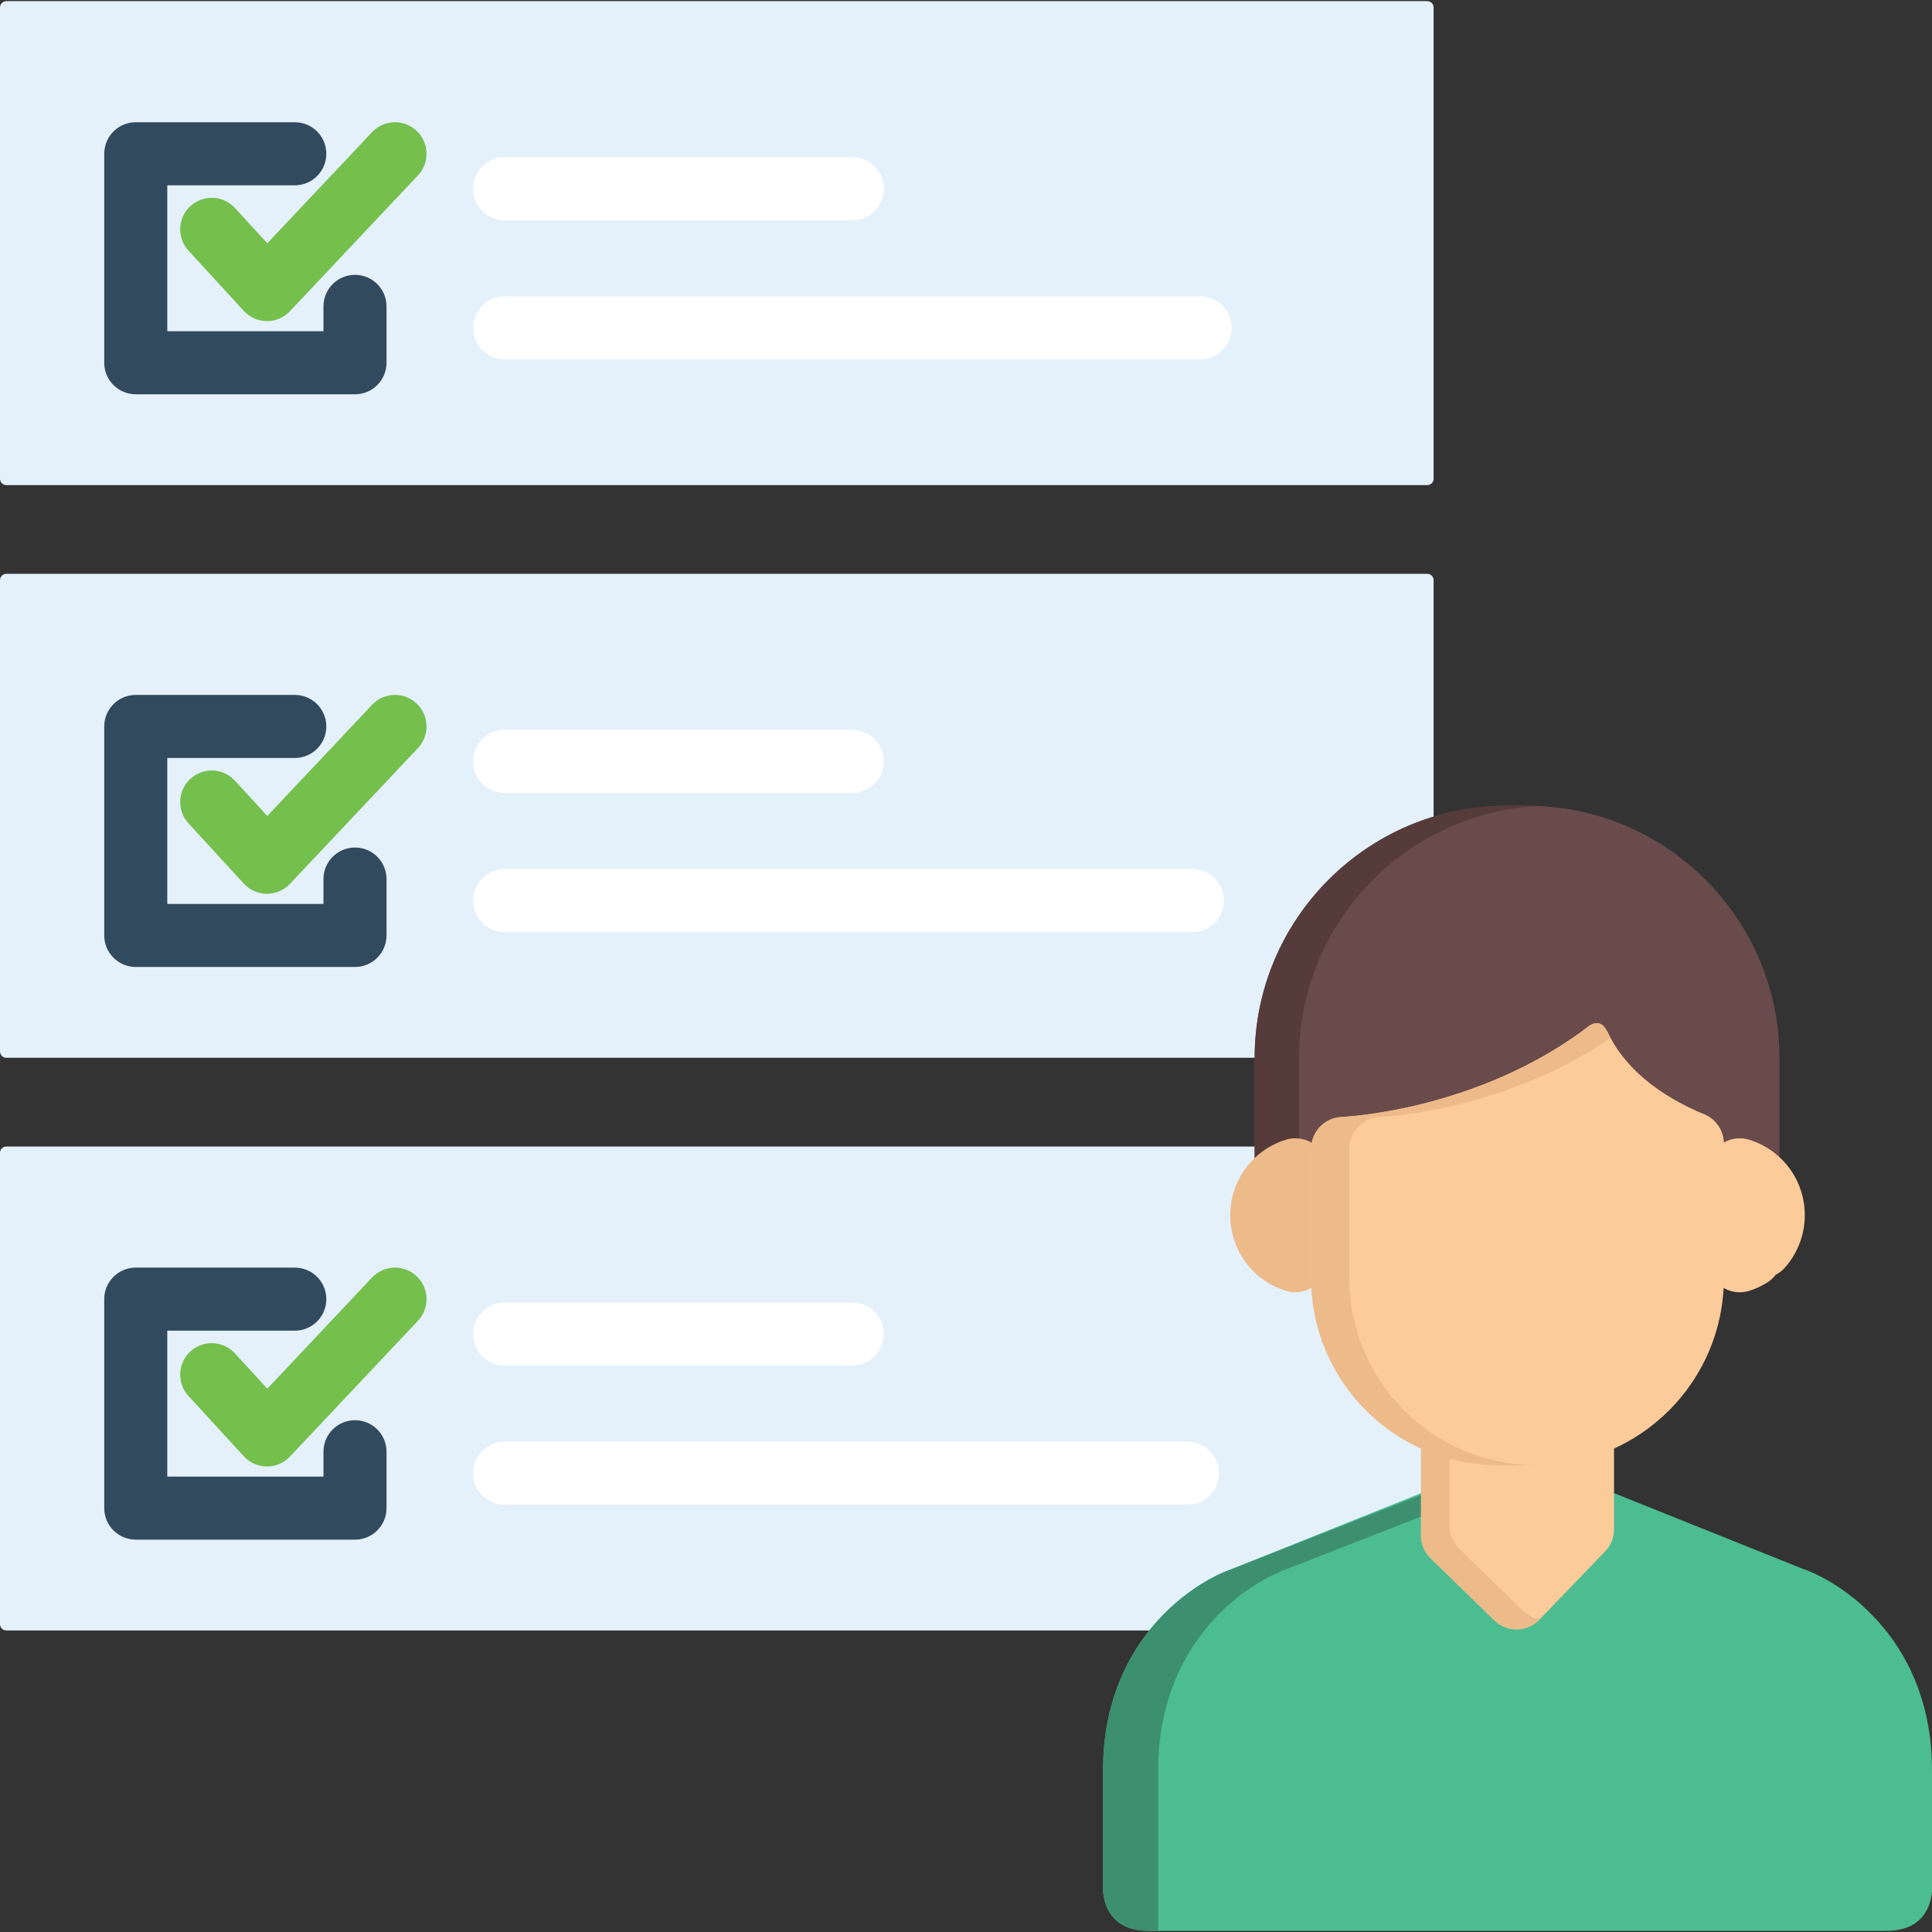<?xml version="1.0"?>
<svg xmlns="http://www.w3.org/2000/svg" xmlns:xlink="http://www.w3.org/1999/xlink" version="1.1" id="Layer_1" x="0px" y="0px" viewBox="0 0 512 512" style="enable-background:new 0 0 512 512;" xml:space="preserve" width="512px" height="512px" class=""><rect x="0" y="0" width="512" height="512" fill="#333333" stroke="none"/><g><g>
	<path style="fill:#E4F1FB;" d="M378.251,0.305H1.671C0.749,0.305,0,1.053,0,1.976v124.909c0,0.923,0.749,1.671,1.671,1.671h376.58   c0.923,0,1.671-0.749,1.671-1.671V1.976C379.922,1.053,379.173,0.305,378.251,0.305z" data-original="#E4F1FB" class=""/>
	<path style="fill:#E4F1FB;" d="M396.399,376.62l-5.819-3.165c-10.46-5.688-18.31-15.495-21.54-26.905l-2.365-8.354   c-0.209-0.738-0.865-1.244-1.657-1.216l-8.703,0.253l-0.033,0.004c-9.115-0.114-16.531-7.622-16.531-16.737   c0-0.701,0.049-1.413,0.15-2.178l1.652-12.592c0.064-0.478-0.084-0.958-0.4-1.319c-0.318-0.361-0.775-0.569-1.257-0.569H1.671   c-0.923,0-1.671,0.749-1.671,1.671v124.907c0,0.922,0.749,1.671,1.671,1.671h321.707l3.832,0.64   c0.091,0.016,0.184,0.022,0.275,0.022c0.307,0,0.611-0.085,0.876-0.248l3.555-2.187c2.386-1.468,4.836-2.668,6.966-3.401   l57.327-22.439c0.641-0.251,1.062-0.868,1.062-1.555v-24.835C397.271,377.475,396.936,376.912,396.399,376.62z" data-original="#E4F1FB" class=""/>
	<path style="fill:#E4F1FB;" d="M378.251,152.073H1.671c-0.923,0-1.671,0.749-1.671,1.671v124.907c0,0.923,0.749,1.671,1.671,1.671   h335.706c0.862,0,1.584-0.657,1.663-1.516l0.94-10.11c1.885-20.272,13.081-29.802,33.081-40.296l5.965-3.131   c0.549-0.289,0.895-0.859,0.895-1.48v-70.046C379.922,152.822,379.173,152.073,378.251,152.073z" data-original="#E4F1FB" class=""/>
</g><g>
	<path style="fill:#FFFFFF;" d="M225.879,58.359h-92.154c-4.616,0-8.356-3.74-8.356-8.356s3.74-8.356,8.356-8.356h92.154   c4.616,0,8.356,3.74,8.356,8.356S230.495,58.359,225.879,58.359z" data-original="#FFFFFF"/>
	<path style="fill:#FFFFFF;" d="M318.033,95.237H133.725c-4.616,0-8.356-3.74-8.356-8.356s3.74-8.356,8.356-8.356h184.308   c4.616,0,8.356,3.74,8.356,8.356S322.648,95.237,318.033,95.237z" data-original="#FFFFFF"/>
	<path style="fill:#FFFFFF;" d="M225.879,210.124h-92.154c-4.616,0-8.356-3.74-8.356-8.356s3.74-8.356,8.356-8.356h92.154   c4.616,0,8.356,3.74,8.356,8.356S230.495,210.124,225.879,210.124z" data-original="#FFFFFF"/>
	<path style="fill:#FFFFFF;" d="M316.004,247.004H133.725c-4.616,0-8.356-3.74-8.356-8.356s3.74-8.356,8.356-8.356h182.279   c4.616,0,8.356,3.74,8.356,8.356C324.36,243.263,320.618,247.004,316.004,247.004z" data-original="#FFFFFF"/>
	<path style="fill:#FFFFFF;" d="M225.879,361.892h-92.154c-4.616,0-8.356-3.74-8.356-8.356c0-4.616,3.74-8.356,8.356-8.356h92.154   c4.616,0,8.356,3.74,8.356,8.356C234.235,358.152,230.495,361.892,225.879,361.892z" data-original="#FFFFFF"/>
	<path style="fill:#FFFFFF;" d="M314.697,398.772H133.725c-4.616,0-8.356-3.74-8.356-8.356c0-4.616,3.74-8.356,8.356-8.356h180.972   c4.616,0,8.356,3.74,8.356,8.356C323.053,395.031,319.313,398.772,314.697,398.772z" data-original="#FFFFFF"/>
</g><path style="fill:#324A5E;" d="M94.078,104.49H35.977c-4.615,0-8.356-3.74-8.356-8.356V40.751c0-4.616,3.741-8.356,8.356-8.356  h42.148c4.616,0,8.356,3.74,8.356,8.356s-3.74,8.356-8.356,8.356H44.333v38.671h41.389v-6.586c0-4.616,3.74-8.356,8.356-8.356  c4.616,0,8.356,3.74,8.356,8.356v14.942C102.434,100.749,98.694,104.49,94.078,104.49z" data-original="#324A5E"/><path style="fill:#75BF4D;" d="M70.762,85.095c-0.019,0-0.036,0-0.055,0c-2.322-0.016-4.531-0.996-6.102-2.706L49.951,66.426  c-3.121-3.399-2.895-8.685,0.507-11.807c3.398-3.12,8.684-2.896,11.805,0.506l8.579,9.347L98.599,35.02  c3.165-3.361,8.454-3.514,11.811-0.35c3.359,3.165,3.515,8.454,0.351,11.811L76.843,82.47  C75.265,84.147,73.063,85.095,70.762,85.095z" data-original="#75BF4D"/><path style="fill:#324A5E;" d="M94.078,256.256H35.977c-4.615,0-8.356-3.74-8.356-8.356v-55.383c0-4.616,3.741-8.356,8.356-8.356  h42.148c4.616,0,8.356,3.74,8.356,8.356s-3.74,8.356-8.356,8.356H44.333v38.671h41.389v-6.586c0-4.616,3.74-8.356,8.356-8.356  c4.616,0,8.356,3.74,8.356,8.356V247.9C102.434,252.516,98.694,256.256,94.078,256.256z" data-original="#324A5E"/><path style="fill:#75BF4D;" d="M70.762,236.862c-0.019,0-0.036,0-0.055,0c-2.322-0.016-4.531-0.996-6.102-2.706l-14.654-15.965  c-3.121-3.399-2.895-8.685,0.507-11.807c3.398-3.12,8.684-2.896,11.805,0.506l8.579,9.347l27.757-29.451  c3.165-3.36,8.454-3.514,11.811-0.35c3.359,3.165,3.515,8.454,0.351,11.812l-33.918,35.989  C75.265,235.914,73.063,236.862,70.762,236.862z" data-original="#75BF4D"/><path style="fill:#324A5E;" d="M94.078,408.024H35.977c-4.615,0-8.356-3.741-8.356-8.356v-55.383c0-4.616,3.741-8.356,8.356-8.356  h42.148c4.616,0,8.356,3.74,8.356,8.356c0,4.616-3.74,8.356-8.356,8.356H44.333v38.671h41.389v-6.586  c0-4.616,3.74-8.356,8.356-8.356c4.616,0,8.356,3.74,8.356,8.356v14.942C102.434,404.284,98.694,408.024,94.078,408.024z" data-original="#324A5E"/><path style="fill:#75BF4D;" d="M70.762,388.631c-0.019,0-0.036,0-0.055,0c-2.322-0.016-4.531-0.995-6.102-2.706L49.951,369.96  c-3.121-3.399-2.895-8.685,0.507-11.807c3.398-3.12,8.684-2.896,11.805,0.506l8.579,9.347l27.757-29.451  c3.165-3.361,8.454-3.514,11.811-0.35c3.359,3.165,3.515,8.454,0.351,11.812l-33.918,35.988  C75.265,387.681,73.063,388.631,70.762,388.631z" data-original="#75BF4D"/><path style="fill:#4CBD91" d="M512,468.959c0-0.888-0.023-1.757-0.055-2.624c-0.007-0.121-0.004-0.246-0.011-0.368  c-0.018-0.44-0.053-0.866-0.08-1.3c-0.033-0.552-0.061-1.109-0.107-1.651c-0.019-0.227-0.051-0.447-0.071-0.672  c-0.072-0.741-0.147-1.481-0.242-2.202c-0.008-0.062-0.02-0.123-0.028-0.185c-1.98-14.802-8.719-25.613-16.297-32.98  c-0.035-0.036-0.068-0.069-0.105-0.105c-0.399-0.383-0.794-0.76-1.195-1.125c-0.197-0.183-0.396-0.355-0.597-0.531  c-0.231-0.208-0.465-0.416-0.695-0.614c-0.384-0.333-0.77-0.653-1.156-0.966c-0.043-0.033-0.085-0.07-0.128-0.103  c-4.859-3.93-9.723-6.487-13.537-7.806c-0.017-0.006-0.032-0.013-0.05-0.018l-0.1-0.038c-0.012-0.002-0.025-0.007-0.037-0.012  l-50.054-20.07l-12.506,12.979l-12.789,12.456l-12.788-12.456l-12.504-12.979l-50.057,20.07c-0.01,0.006-0.025,0.01-0.036,0.012  l-0.1,0.038c-0.016,0.004-0.033,0.012-0.048,0.018c-3.817,1.319-8.68,3.876-13.54,7.806c-0.04,0.032-0.086,0.068-0.125,0.103  c-0.387,0.313-0.774,0.633-1.156,0.966c-0.234,0.198-0.468,0.406-0.697,0.614c-0.202,0.175-0.399,0.349-0.597,0.531  c-0.401,0.365-0.798,0.742-1.195,1.125c-0.036,0.036-0.068,0.068-0.107,0.105c-7.575,7.366-14.314,18.176-16.294,32.98  c-0.009,0.062-0.02,0.123-0.028,0.185c-0.096,0.72-0.169,1.461-0.242,2.202c-0.02,0.224-0.052,0.443-0.07,0.672  c-0.048,0.543-0.075,1.1-0.109,1.651c-0.027,0.435-0.064,0.861-0.082,1.3c-0.004,0.121-0.002,0.246-0.008,0.368  c-0.031,0.867-0.056,1.737-0.056,2.624v7.956h0.001v24.313c0.326,3.793,2.291,10.466,12.102,10.466h11.959h171.555h11.961  c9.81,0,11.772-6.673,12.101-10.466v-24.313l0,0v-7.956H512z" data-original="#6598CB" class="" data-old_color="#6598CB"/><path style="fill:#3D906F" d="M376.624,396.158l-49.795,19.502l-0.155,0.055c-12.758,4.551-34.355,20.887-34.355,53.246v32.269  c0.326,3.793,2.291,10.466,12.102,10.466h2.521V468.96c0-32.359,21.596-48.695,34.355-53.246l0.154-0.055l39.364-15.415  L376.624,396.158z" data-original="#4982AA" class="active-path" data-old_color="#3E9170"/><path style="fill:#694B4B;" d="M404.736,213.526h-5.398c-36.858,0-66.842,29.988-66.842,66.844v8.915v8.345v14.098  c0,0,15.217-1.51,17.09-8.89l-0.011-0.008c0.643-0.697,1.181-1.496,1.561-2.385c8.632-0.261,48.955-0.575,71.984-28.386  c2.749,8.039,12.045,23.261,29.934,28.056c0.365,0.969,0.914,1.844,1.583,2.603l-0.148,0.119c1.871,7.379,17.09,8.89,17.09,8.89  v-14.155v-8.288v-8.915C471.58,243.514,441.593,213.526,404.736,213.526z M455.133,298.039l0.642-0.466h0.092l-1.05,0.777  L455.133,298.039z M454.806,298.239l0.074-0.225l0.224-0.441h0.091l-0.266,0.55L454.806,298.239z M453.032,299.611l-0.023-0.036  l1.647-1.192l-0.388,0.377l-1.206,0.89L453.032,299.611z M454.393,299.224l-0.518,1.067c-0.004-0.001-0.004-0.001-0.007-0.002  l-0.074-0.035c-0.011-0.003-0.026-0.013-0.035-0.02l0.842-1.671l0.022-0.022L454.393,299.224z" data-original="#694B4B" class=""/><path style="fill:#563B3B;" d="M344.279,297.63v-8.345v-8.915c0-35.787,28.27-65.089,63.651-66.763  c-1.06-0.05-2.124-0.081-3.193-0.081h-5.398c-36.858,0-66.842,29.988-66.842,66.844v8.915v8.345v14.098c0,0,6.724-0.67,11.782-3.284  L344.279,297.63L344.279,297.63z" data-original="#563B3B" class=""/><path style="fill:#FBCB99;" d="M463.553,302.037c-2.557-0.798-5.336-0.332-7.495,1.252c-2.154,1.587-3.427,4.106-3.427,6.782v23.983  c0,2.675,1.271,5.192,3.427,6.776c1.464,1.077,3.217,1.639,4.989,1.639c0.838,0,1.682-0.125,2.501-0.381  c1.613-0.502,3.2-1.228,4.712-2.156c0.888-0.545,1.669-1.255,2.301-2.085c0.927-0.479,1.761-1.126,2.451-1.907  c3.403-3.845,5.277-8.773,5.277-13.881C478.291,312.833,472.368,304.785,463.553,302.037z" data-original="#FBCB99" class=""/><path style="fill:#EDBA89" d="M348.261,303.29c-2.157-1.584-4.937-2.05-7.493-1.253c-8.814,2.749-14.738,10.796-14.738,20.024  c0,9.233,5.923,17.28,14.738,20.029c0.819,0.255,1.663,0.381,2.505,0.381c1.774,0,3.522-0.562,4.987-1.638  c2.158-1.585,3.43-4.102,3.43-6.777V310.07C351.692,307.395,350.419,304.876,348.261,303.29z" data-original="#EDBA89" class=""/><path style="fill:#FBCB99;" d="M425.139,375.863c-1.654-1.584-3.874-2.414-6.181-2.33l-0.287,0.014  c-0.514,0.018-1.026,0.082-1.525,0.194c-3.253,0.722-6.565,1.09-9.839,1.09h-10.289c-3.374,0-6.781-0.387-10.132-1.153  c-2.502-0.578-5.124,0.019-7.125,1.617c-2.004,1.598-3.173,4.022-3.173,6.582v24.483l-0.006,0.081  c-0.134,2.43,0.789,4.797,2.53,6.495l16.913,16.47c1.571,1.533,3.678,2.385,5.872,2.385c0.045,0,0.091,0,0.135,0  c2.239-0.037,4.372-0.963,5.925-2.577l17.422-18.085c1.512-1.568,2.354-3.659,2.354-5.835v-23.351  C427.732,379.646,426.796,377.45,425.139,375.863z" data-original="#FBCB99" class=""/><path style="fill:#EDBA89" d="M403.6,426.88l-16.913-16.469c-1.744-1.697-2.665-4.064-2.531-6.495l0.009-0.082v-24.482  c0-2.154,0.83-4.2,2.285-5.751c-2.368-0.411-4.801,0.194-6.689,1.693c-2.004,1.598-3.173,4.022-3.173,6.582v24.483l-0.006,0.081  c-0.134,2.43,0.789,4.797,2.53,6.495l16.913,16.47c1.571,1.533,3.678,2.385,5.872,2.385c0.045,0,0.091,0,0.135,0  c2.239-0.037,4.372-0.963,5.925-2.577l0.074-0.079C406.372,428.85,404.822,428.071,403.6,426.88z" data-original="#EDBA89" class=""/><path style="fill:#FBCB99;" d="M451.363,295.168c-1.019-0.379-1.979-0.82-2.916-1.291c-14.143-6.598-20.012-15.18-22.375-20.301  c-0.142-0.194-0.281-0.406-0.427-0.673c-1.691-3.107-4.324-1.141-4.324-1.141l-0.011-0.007  c-13.207,10.131-27.632,16.054-39.626,19.501c-4.668,1.379-9.14,2.379-13.186,3.102c-8.037,1.476-13.206,1.669-13.206,1.669  c-4.402,0.319-7.813,3.983-7.813,8.396v34.341c0,27.314,22.222,49.535,49.536,49.535h10.289c27.311,0,49.534-22.22,49.534-49.535  v-35.709C456.84,299.539,454.654,296.397,451.363,295.168z" data-original="#FBCB99" class=""/><path style="fill:#EDBA89" d="M357.581,338.764v-34.341c0-4.413,3.408-8.078,7.811-8.396c0,0,5.169-0.193,13.207-1.669  c4.047-0.723,8.518-1.722,13.189-3.102c10.611-3.052,23.133-8.047,35.029-16.18c-0.28-0.524-0.528-1.025-0.745-1.5  c-0.142-0.194-0.281-0.406-0.427-0.673c-1.691-3.107-4.324-1.141-4.324-1.141l-0.011-0.007  c-13.207,10.131-27.632,16.054-39.626,19.501c-4.668,1.379-9.14,2.379-13.186,3.102c-8.037,1.476-13.206,1.669-13.206,1.669  c-4.402,0.319-7.813,3.983-7.813,8.396v34.341c0,27.314,22.222,49.535,49.536,49.535h10.095  C379.803,388.299,357.581,366.078,357.581,338.764z" data-original="#EDBA89" class=""/></g> </svg>
